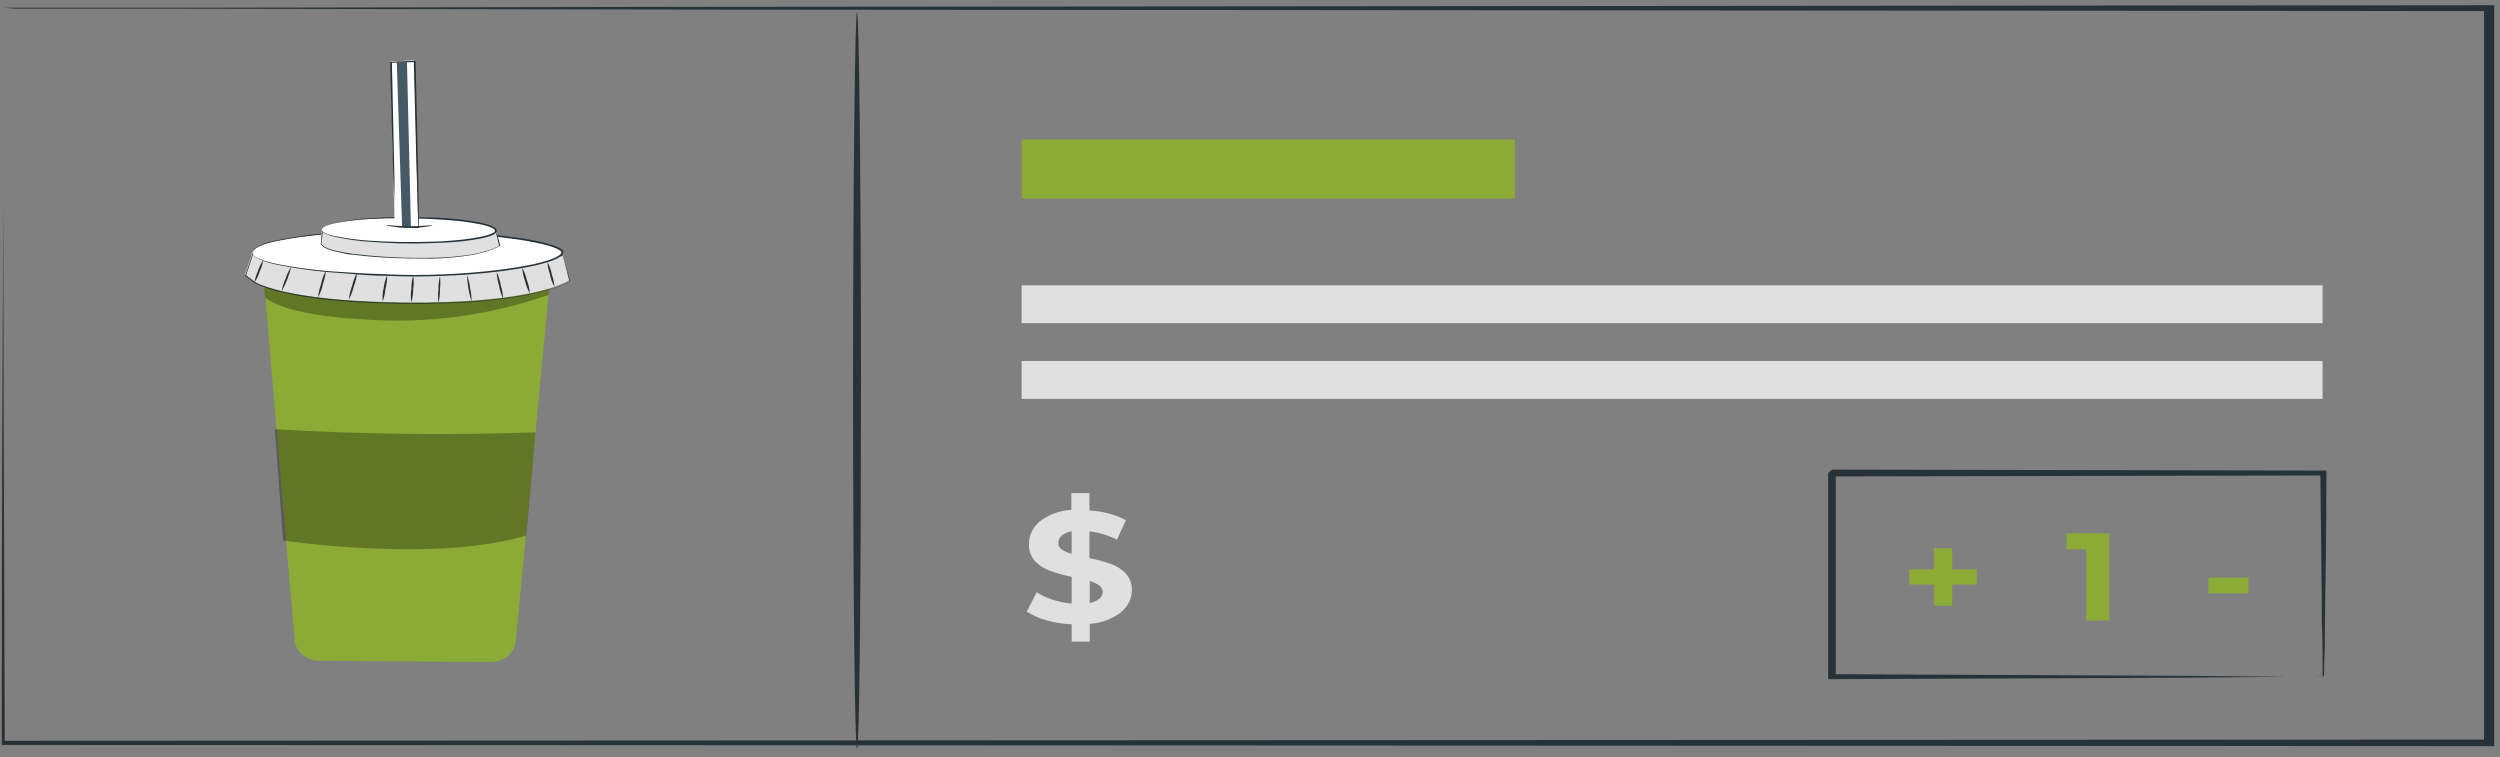 <svg width="100%" height="100%" viewBox="0 0 175 53" fill="none" xmlns="http://www.w3.org/2000/svg">
<rect x="0" y="0" width="175" height="53" fill="#808080" stroke="none"/>
<path d="M0.312 0.543H1.152H3.642H13.346L49.628 0.478L174.329 0.365H174.595V0.599C174.595 16.801 174.595 34.127 174.595 51.986V52.229H174.318L0.301 52.145H0.12V51.986C0.12 35.849 0.195 22.97 0.226 14.152C0.226 9.753 0.226 6.365 0.226 4.062C0.226 2.921 0.226 2.059 0.226 1.46C0.226 0.861 0.226 0.59 0.226 0.59C0.226 0.59 0.226 0.899 0.226 1.526C0.226 2.153 0.226 2.995 0.226 4.147C0.226 6.459 0.226 9.866 0.226 14.274C0.226 23.091 0.29 35.924 0.333 52.014L0.141 51.855L174.159 51.77L173.882 52.014V0.543L174.159 0.777L49.671 0.674L13.314 0.609H3.567H1.035L0.312 0.543Z" fill="#263238"/>
<path d="M106.041 9.763H71.515V13.9H106.041V9.763Z" fill="#8BAA36"/>
<path d="M162.582 19.974H71.515V22.623H162.582V19.974Z" fill="#E0E0E0"/>
<path d="M162.582 25.272H71.515V27.921H162.582V25.272Z" fill="#E0E0E0"/>
<path d="M138.377 40.922H136.653V42.401H135.376V40.922H133.652V39.855H135.376V38.376H136.653V39.855H138.377V40.922Z" fill="#8BAA36"/>
<path d="M147.644 37.328V43.431H146.037V38.46H144.654V37.328H147.644Z" fill="#8BAA36"/>
<path d="M154.581 40.435H157.39V41.531H154.581V40.435Z" fill="#8BAA36"/>
<path d="M162.583 47.437C162.583 47.437 162.583 47.334 162.583 47.165C162.583 46.997 162.583 46.716 162.583 46.407C162.583 45.705 162.583 44.75 162.529 43.534C162.529 41.025 162.466 37.478 162.423 33.107L162.625 33.284L128.226 33.35L128.503 33.107V40.492C128.503 42.888 128.503 45.172 128.503 47.427L128.237 47.193L152.868 47.306L160.029 47.371H161.955H162.636C162.43 47.384 162.224 47.384 162.019 47.371H160.146L153.049 47.437L128.237 47.54H127.971V47.306C127.971 45.087 127.971 42.766 127.971 40.37V33.116L128.247 32.873L162.646 32.938H162.849V33.116C162.849 37.534 162.774 41.119 162.742 43.655C162.742 44.853 162.742 45.799 162.689 46.463V47.193C162.673 47.28 162.637 47.363 162.583 47.437Z" fill="#263238"/>
<path d="M78.463 42.86C77.858 43.334 77.09 43.617 76.282 43.665V44.91H75.016V43.702C74.411 43.679 73.813 43.581 73.239 43.412C72.749 43.284 72.288 43.081 71.877 42.813L72.569 41.456C72.909 41.678 73.286 41.855 73.686 41.98C74.114 42.121 74.561 42.212 75.016 42.251V40.379C74.501 40.272 73.996 40.131 73.505 39.958C73.092 39.811 72.726 39.576 72.441 39.275C72.15 38.929 72.004 38.506 72.026 38.077C72.022 37.781 72.088 37.487 72.22 37.215C72.352 36.943 72.547 36.697 72.792 36.495C73.402 36.015 74.178 35.732 74.995 35.69V34.52H76.261V35.737C77.161 35.776 78.038 36.007 78.814 36.411L78.186 37.777C77.597 37.47 76.941 37.272 76.261 37.197V39.069C76.769 39.168 77.267 39.302 77.75 39.471C78.165 39.617 78.531 39.852 78.814 40.155C79.105 40.493 79.252 40.91 79.229 41.334C79.227 41.621 79.158 41.904 79.026 42.167C78.894 42.429 78.703 42.665 78.463 42.86ZM74.324 38.461C74.526 38.605 74.763 38.707 75.016 38.76V37.188C74.748 37.229 74.499 37.34 74.303 37.506C74.155 37.642 74.075 37.824 74.079 38.011C74.078 38.098 74.1 38.183 74.142 38.261C74.184 38.339 74.247 38.407 74.324 38.461ZM76.952 41.914C77.028 41.854 77.088 41.78 77.128 41.698C77.168 41.616 77.188 41.527 77.186 41.437C77.19 41.35 77.17 41.263 77.13 41.184C77.089 41.104 77.028 41.034 76.952 40.978C76.748 40.845 76.522 40.741 76.282 40.669V42.205C76.532 42.167 76.765 42.066 76.952 41.914Z" fill="#E0E0E0"/>
<path d="M59.992 52.416C59.832 52.416 59.715 40.875 59.715 26.639C59.715 12.402 59.853 0.824 59.992 0.824C60.13 0.824 60.268 12.365 60.268 26.611C60.268 40.857 60.162 52.416 59.992 52.416Z" fill="#263238"/>
<path d="M18.411 18.936L20.624 44.816C20.659 45.204 20.857 45.567 21.179 45.834C21.502 46.101 21.927 46.252 22.369 46.257L34.329 46.342C34.773 46.343 35.203 46.198 35.532 45.934C35.861 45.671 36.066 45.309 36.105 44.919L38.531 19.226L18.411 18.936Z" fill="#8BAA36"/>
<g opacity="0.3">
<path d="M37.488 30.261C31.405 30.478 25.314 30.406 19.24 30.046L19.815 37.833C19.815 37.833 30.455 39.434 36.839 37.478L37.488 30.261Z" fill="black"/>
</g>
<g opacity="0.3">
<path d="M38.393 20.639C34.26 22.098 29.796 22.685 25.359 22.352C19.57 22.034 18.549 20.798 18.549 20.798L18.475 19.637H38.488L38.393 20.639Z" fill="black"/>
</g>
<path d="M39.371 17.831L39.84 19.619C39.84 19.619 37.552 21.285 28.2 21.172C19.826 21.079 17.794 19.712 17.794 19.712L17.145 19.226L17.719 17.541L39.371 17.831Z" fill="#E0E0E0"/>
<path d="M39.372 17.831H37.701H33.105L17.709 17.644H17.772L17.209 19.328V19.263L17.889 19.768C18.152 19.908 18.43 20.024 18.719 20.115L19.156 20.246L19.602 20.367C20.188 20.508 20.784 20.62 21.379 20.714C22.534 20.893 23.699 21.015 24.869 21.079C26.994 21.214 29.125 21.248 31.253 21.182C32.981 21.145 34.703 20.989 36.403 20.714C37.076 20.605 37.741 20.458 38.393 20.274C38.911 20.139 39.406 19.941 39.861 19.684L39.542 18.364L39.457 18.018V17.896C39.461 17.934 39.461 17.971 39.457 18.009L39.542 18.355C39.627 18.655 39.755 19.104 39.904 19.675C39.446 19.938 38.948 20.143 38.425 20.283C37.773 20.474 37.109 20.627 36.435 20.742C34.732 21.023 33.007 21.186 31.275 21.229C29.146 21.301 27.015 21.273 24.891 21.144C23.717 21.08 22.548 20.958 21.39 20.779C20.784 20.688 20.184 20.569 19.592 20.424C19.443 20.424 19.294 20.349 19.145 20.311C18.996 20.274 18.847 20.227 18.709 20.171C18.406 20.083 18.117 19.964 17.847 19.815L17.155 19.31C17.357 18.73 17.549 18.159 17.73 17.625L33.158 17.859L37.733 17.934H38.967H39.382L39.372 17.831Z" fill="#263238"/>
<path d="M17.698 17.672C17.698 18.533 22.508 19.151 28.53 19.291C32.637 19.385 38.638 18.692 39.372 17.784C39.947 17.092 34.531 16.202 28.551 16.165C22.571 16.128 17.709 16.83 17.698 17.672Z" fill="white"/>
<path d="M17.698 17.672C17.693 17.638 17.693 17.603 17.698 17.569C17.743 17.475 17.817 17.394 17.911 17.335C18.28 17.124 18.686 16.969 19.113 16.876C20.674 16.541 22.265 16.331 23.869 16.249C26.242 16.103 28.622 16.078 30.998 16.174C32.349 16.24 33.754 16.334 35.254 16.511C35.977 16.596 36.712 16.698 37.456 16.848C37.817 16.916 38.172 17.004 38.52 17.11C38.707 17.164 38.888 17.23 39.063 17.307L39.191 17.372L39.318 17.447C39.359 17.477 39.395 17.512 39.425 17.55C39.446 17.602 39.446 17.658 39.425 17.709C39.415 17.761 39.39 17.81 39.35 17.85L39.233 17.953C39.156 18.008 39.074 18.058 38.989 18.102C38.818 18.185 38.64 18.253 38.457 18.308C38.109 18.425 37.754 18.522 37.393 18.599C36.648 18.758 35.914 18.87 35.19 18.973C33.743 19.151 32.339 19.263 30.998 19.31C29.726 19.366 28.451 19.366 27.178 19.31C25.986 19.31 24.869 19.198 23.858 19.113C22.259 19.017 20.671 18.801 19.113 18.468C18.684 18.381 18.276 18.225 17.911 18.009C17.814 17.952 17.74 17.87 17.698 17.775C17.694 17.744 17.694 17.712 17.698 17.681C17.698 17.681 17.698 17.681 17.698 17.775C17.742 17.864 17.816 17.94 17.911 17.99C18.281 18.192 18.688 18.337 19.113 18.421C20.672 18.743 22.26 18.949 23.858 19.038C24.869 19.113 25.986 19.17 27.168 19.207C28.436 19.263 29.708 19.263 30.977 19.207C32.317 19.151 33.722 19.048 35.169 18.861C35.882 18.767 36.616 18.645 37.35 18.496C37.711 18.417 38.066 18.32 38.414 18.206C38.593 18.146 38.767 18.078 38.935 18C39.014 17.958 39.089 17.911 39.159 17.859C39.227 17.822 39.279 17.766 39.308 17.7C39.307 17.666 39.297 17.634 39.278 17.604C39.26 17.575 39.233 17.55 39.201 17.532C39.084 17.466 39.084 17.466 38.967 17.401C38.798 17.328 38.624 17.266 38.446 17.213C38.097 17.111 37.742 17.027 37.382 16.961C36.648 16.811 35.914 16.708 35.19 16.624C33.754 16.446 32.349 16.343 31.009 16.287C28.633 16.183 26.253 16.198 23.88 16.334C22.281 16.402 20.692 16.599 19.134 16.923C18.713 17.009 18.311 17.154 17.943 17.354C17.851 17.41 17.774 17.483 17.719 17.569C17.709 17.672 17.709 17.672 17.698 17.672Z" fill="#263238"/>
<path d="M34.711 16.165L34.967 17.167C34.967 17.167 33.679 18.196 28.423 18.046C23.167 17.897 22.582 17.223 22.582 17.223L22.433 17.064L22.539 15.997L34.711 16.165Z" fill="#E0E0E0"/>
<path d="M34.711 16.165H33.764H31.179L22.529 16.062L22.603 16.015C22.603 16.352 22.529 16.708 22.497 17.073L22.614 17.185C22.638 17.225 22.675 17.258 22.72 17.279C23.019 17.424 23.342 17.528 23.678 17.588C24.008 17.663 24.348 17.719 24.678 17.765C25.337 17.85 25.997 17.906 26.636 17.953C27.814 18.038 28.997 18.069 30.179 18.046C31.146 18.037 32.111 17.956 33.062 17.803C33.424 17.739 33.78 17.652 34.126 17.541C34.416 17.466 34.689 17.349 34.935 17.195L34.754 16.446V16.259C34.751 16.234 34.751 16.209 34.754 16.184C34.757 16.205 34.757 16.227 34.754 16.249L34.807 16.436C34.86 16.614 34.924 16.858 35.02 17.185C34.768 17.343 34.492 17.469 34.201 17.559C33.853 17.67 33.498 17.761 33.137 17.831C32.182 17.994 31.214 18.084 30.243 18.102C29.179 18.102 27.955 18.102 26.678 18.018C26.04 17.971 25.38 17.915 24.71 17.831C24.38 17.831 24.04 17.728 23.699 17.653C23.348 17.591 23.01 17.481 22.699 17.326C22.645 17.296 22.599 17.258 22.561 17.213L22.454 17.101L22.561 16.043V15.987H22.624L31.307 16.128L33.871 16.184H34.562H34.797L34.711 16.165Z" fill="#263238"/>
<path d="M22.528 16.081C22.528 16.567 25.252 17.017 28.614 17.017C31.977 17.017 34.711 16.652 34.711 16.165C34.711 15.678 31.987 15.229 28.625 15.229C25.263 15.229 22.528 15.594 22.528 16.081Z" fill="white"/>
<path d="M22.528 16.081C22.528 16.081 22.528 15.987 22.656 15.893C22.858 15.769 23.085 15.68 23.326 15.631C24.205 15.437 25.103 15.315 26.007 15.266C27.346 15.183 28.689 15.167 30.029 15.22C30.785 15.22 31.572 15.294 32.391 15.388C32.796 15.444 33.211 15.5 33.636 15.585C33.846 15.628 34.053 15.684 34.253 15.753C34.358 15.787 34.458 15.831 34.551 15.884C34.61 15.908 34.661 15.945 34.7 15.99C34.739 16.036 34.765 16.09 34.775 16.146C34.766 16.204 34.741 16.259 34.702 16.306C34.663 16.354 34.611 16.392 34.551 16.418C34.459 16.47 34.358 16.511 34.253 16.539C34.05 16.608 33.84 16.662 33.626 16.698C33.211 16.783 32.796 16.839 32.381 16.886C31.561 16.97 30.764 17.007 30.008 17.026C28.67 17.07 27.33 17.038 25.997 16.932C25.095 16.88 24.2 16.752 23.326 16.549C23.084 16.492 22.854 16.4 22.645 16.277C22.507 16.184 22.517 16.081 22.528 16.081C22.534 16.118 22.55 16.153 22.574 16.184C22.598 16.215 22.629 16.24 22.666 16.259C22.874 16.37 23.1 16.453 23.337 16.502C24.214 16.688 25.107 16.806 26.007 16.858C27.339 16.944 28.674 16.965 30.008 16.923C30.764 16.923 31.551 16.858 32.37 16.773C32.781 16.729 33.19 16.667 33.594 16.586C33.8 16.55 34.003 16.5 34.2 16.436L34.487 16.315C34.573 16.315 34.647 16.212 34.647 16.146C34.647 16.081 34.573 16.024 34.487 15.978C34.399 15.932 34.306 15.891 34.211 15.856C34.009 15.79 33.807 15.744 33.604 15.697C33.189 15.613 32.785 15.556 32.37 15.5C31.561 15.407 30.774 15.36 30.019 15.322C28.686 15.26 27.351 15.26 26.018 15.322C25.119 15.359 24.225 15.466 23.347 15.641C23.108 15.691 22.878 15.773 22.666 15.884C22.627 15.905 22.594 15.934 22.57 15.968C22.546 16.002 22.532 16.041 22.528 16.081Z" fill="#263238"/>
<path d="M27.625 15.865L27.338 4.296L28.998 4.231L29.274 15.875C28.625 15.856 28.221 16.053 27.625 15.865Z" fill="white"/>
<path d="M27.625 15.865C27.76 15.902 27.899 15.924 28.04 15.931C28.213 15.944 28.388 15.944 28.561 15.931C28.8 15.894 29.042 15.879 29.285 15.884C29.21 13.778 29.082 9.332 28.965 4.287L29.029 4.343L27.369 4.399L27.433 4.343C27.508 7.591 27.572 10.483 27.614 12.561C27.614 13.591 27.614 14.433 27.614 15.014V15.95C27.616 15.931 27.616 15.912 27.614 15.893V15.725C27.614 15.575 27.614 15.351 27.614 15.07C27.614 14.489 27.614 13.656 27.54 12.627C27.476 10.54 27.391 7.647 27.306 4.381V4.325H27.369L29.019 4.259H29.093V4.353C29.221 9.444 29.306 13.853 29.338 15.959C29.101 15.944 28.862 15.944 28.625 15.959C28.451 15.972 28.277 15.972 28.104 15.959C27.999 15.952 27.895 15.933 27.795 15.903L27.625 15.865Z" fill="#263238"/>
<path d="M28.487 4.306L28.764 15.903L28.147 15.884L27.774 4.315L28.487 4.306Z" fill="#455A64"/>
<path d="M27.008 15.744C27.008 15.744 27.742 15.828 28.636 15.838C29.529 15.847 30.274 15.734 30.274 15.772C30.124 15.825 29.967 15.859 29.806 15.875C29.419 15.929 29.028 15.954 28.636 15.95C28.247 15.949 27.859 15.918 27.476 15.856C27.313 15.847 27.154 15.808 27.008 15.744Z" fill="#263238"/>
<path d="M38.818 20.077C38.66 19.807 38.552 19.517 38.499 19.216C38.402 18.929 38.338 18.635 38.308 18.336C38.466 18.606 38.574 18.897 38.627 19.198C38.724 19.485 38.788 19.779 38.818 20.077Z" fill="#263238"/>
<path d="M37.084 20.545C36.935 20.265 36.824 19.969 36.754 19.666C36.642 19.362 36.574 19.048 36.552 18.73C36.701 19.01 36.812 19.306 36.882 19.609C37.001 19.911 37.069 20.226 37.084 20.545Z" fill="#263238"/>
<path d="M35.212 20.911C35.08 20.608 34.983 20.294 34.924 19.975C34.835 19.668 34.781 19.355 34.765 19.039C34.908 19.338 35.005 19.653 35.052 19.975C35.154 20.279 35.208 20.594 35.212 20.911Z" fill="#263238"/>
<path d="M33.009 21.116C32.819 20.506 32.712 19.877 32.69 19.244C32.799 19.549 32.874 19.863 32.913 20.18C32.982 20.489 33.014 20.802 33.009 21.116Z" fill="#263238"/>
<path d="M30.689 21.21C30.652 20.899 30.652 20.585 30.689 20.274C30.684 19.959 30.72 19.645 30.796 19.338C30.833 19.649 30.833 19.963 30.796 20.274C30.8 20.588 30.764 20.902 30.689 21.21Z" fill="#263238"/>
<path d="M28.796 21.163C28.743 20.853 28.743 20.538 28.796 20.227C28.793 19.912 28.836 19.597 28.923 19.291C28.977 19.602 28.977 19.917 28.923 20.227C28.925 20.543 28.882 20.857 28.796 21.163Z" fill="#263238"/>
<path d="M26.795 21.098C26.756 20.785 26.778 20.468 26.859 20.162C26.889 19.856 26.972 19.556 27.104 19.273C27.105 19.587 27.066 19.901 26.986 20.209C26.955 20.51 26.891 20.807 26.795 21.098Z" fill="#263238"/>
<path d="M24.422 20.957C24.454 20.639 24.529 20.324 24.645 20.021C24.719 19.698 24.837 19.384 24.996 19.085C24.971 19.405 24.896 19.72 24.773 20.021C24.699 20.345 24.581 20.659 24.422 20.957Z" fill="#263238"/>
<path d="M22.263 20.817C22.295 20.499 22.367 20.185 22.476 19.881C22.539 19.556 22.653 19.241 22.816 18.945C22.784 19.263 22.713 19.577 22.603 19.881C22.54 20.205 22.425 20.52 22.263 20.817Z" fill="#263238"/>
<path d="M19.72 20.386C19.768 20.085 19.857 19.789 19.986 19.506C20.082 19.213 20.218 18.93 20.39 18.664C20.246 19.26 20.021 19.838 19.72 20.386Z" fill="#263238"/>
<path d="M17.814 19.759C17.856 19.489 17.938 19.224 18.059 18.973C18.133 18.708 18.255 18.455 18.421 18.224C18.381 18.495 18.299 18.759 18.176 19.01C18.102 19.276 17.98 19.528 17.814 19.759Z" fill="#263238"/>
</svg>
